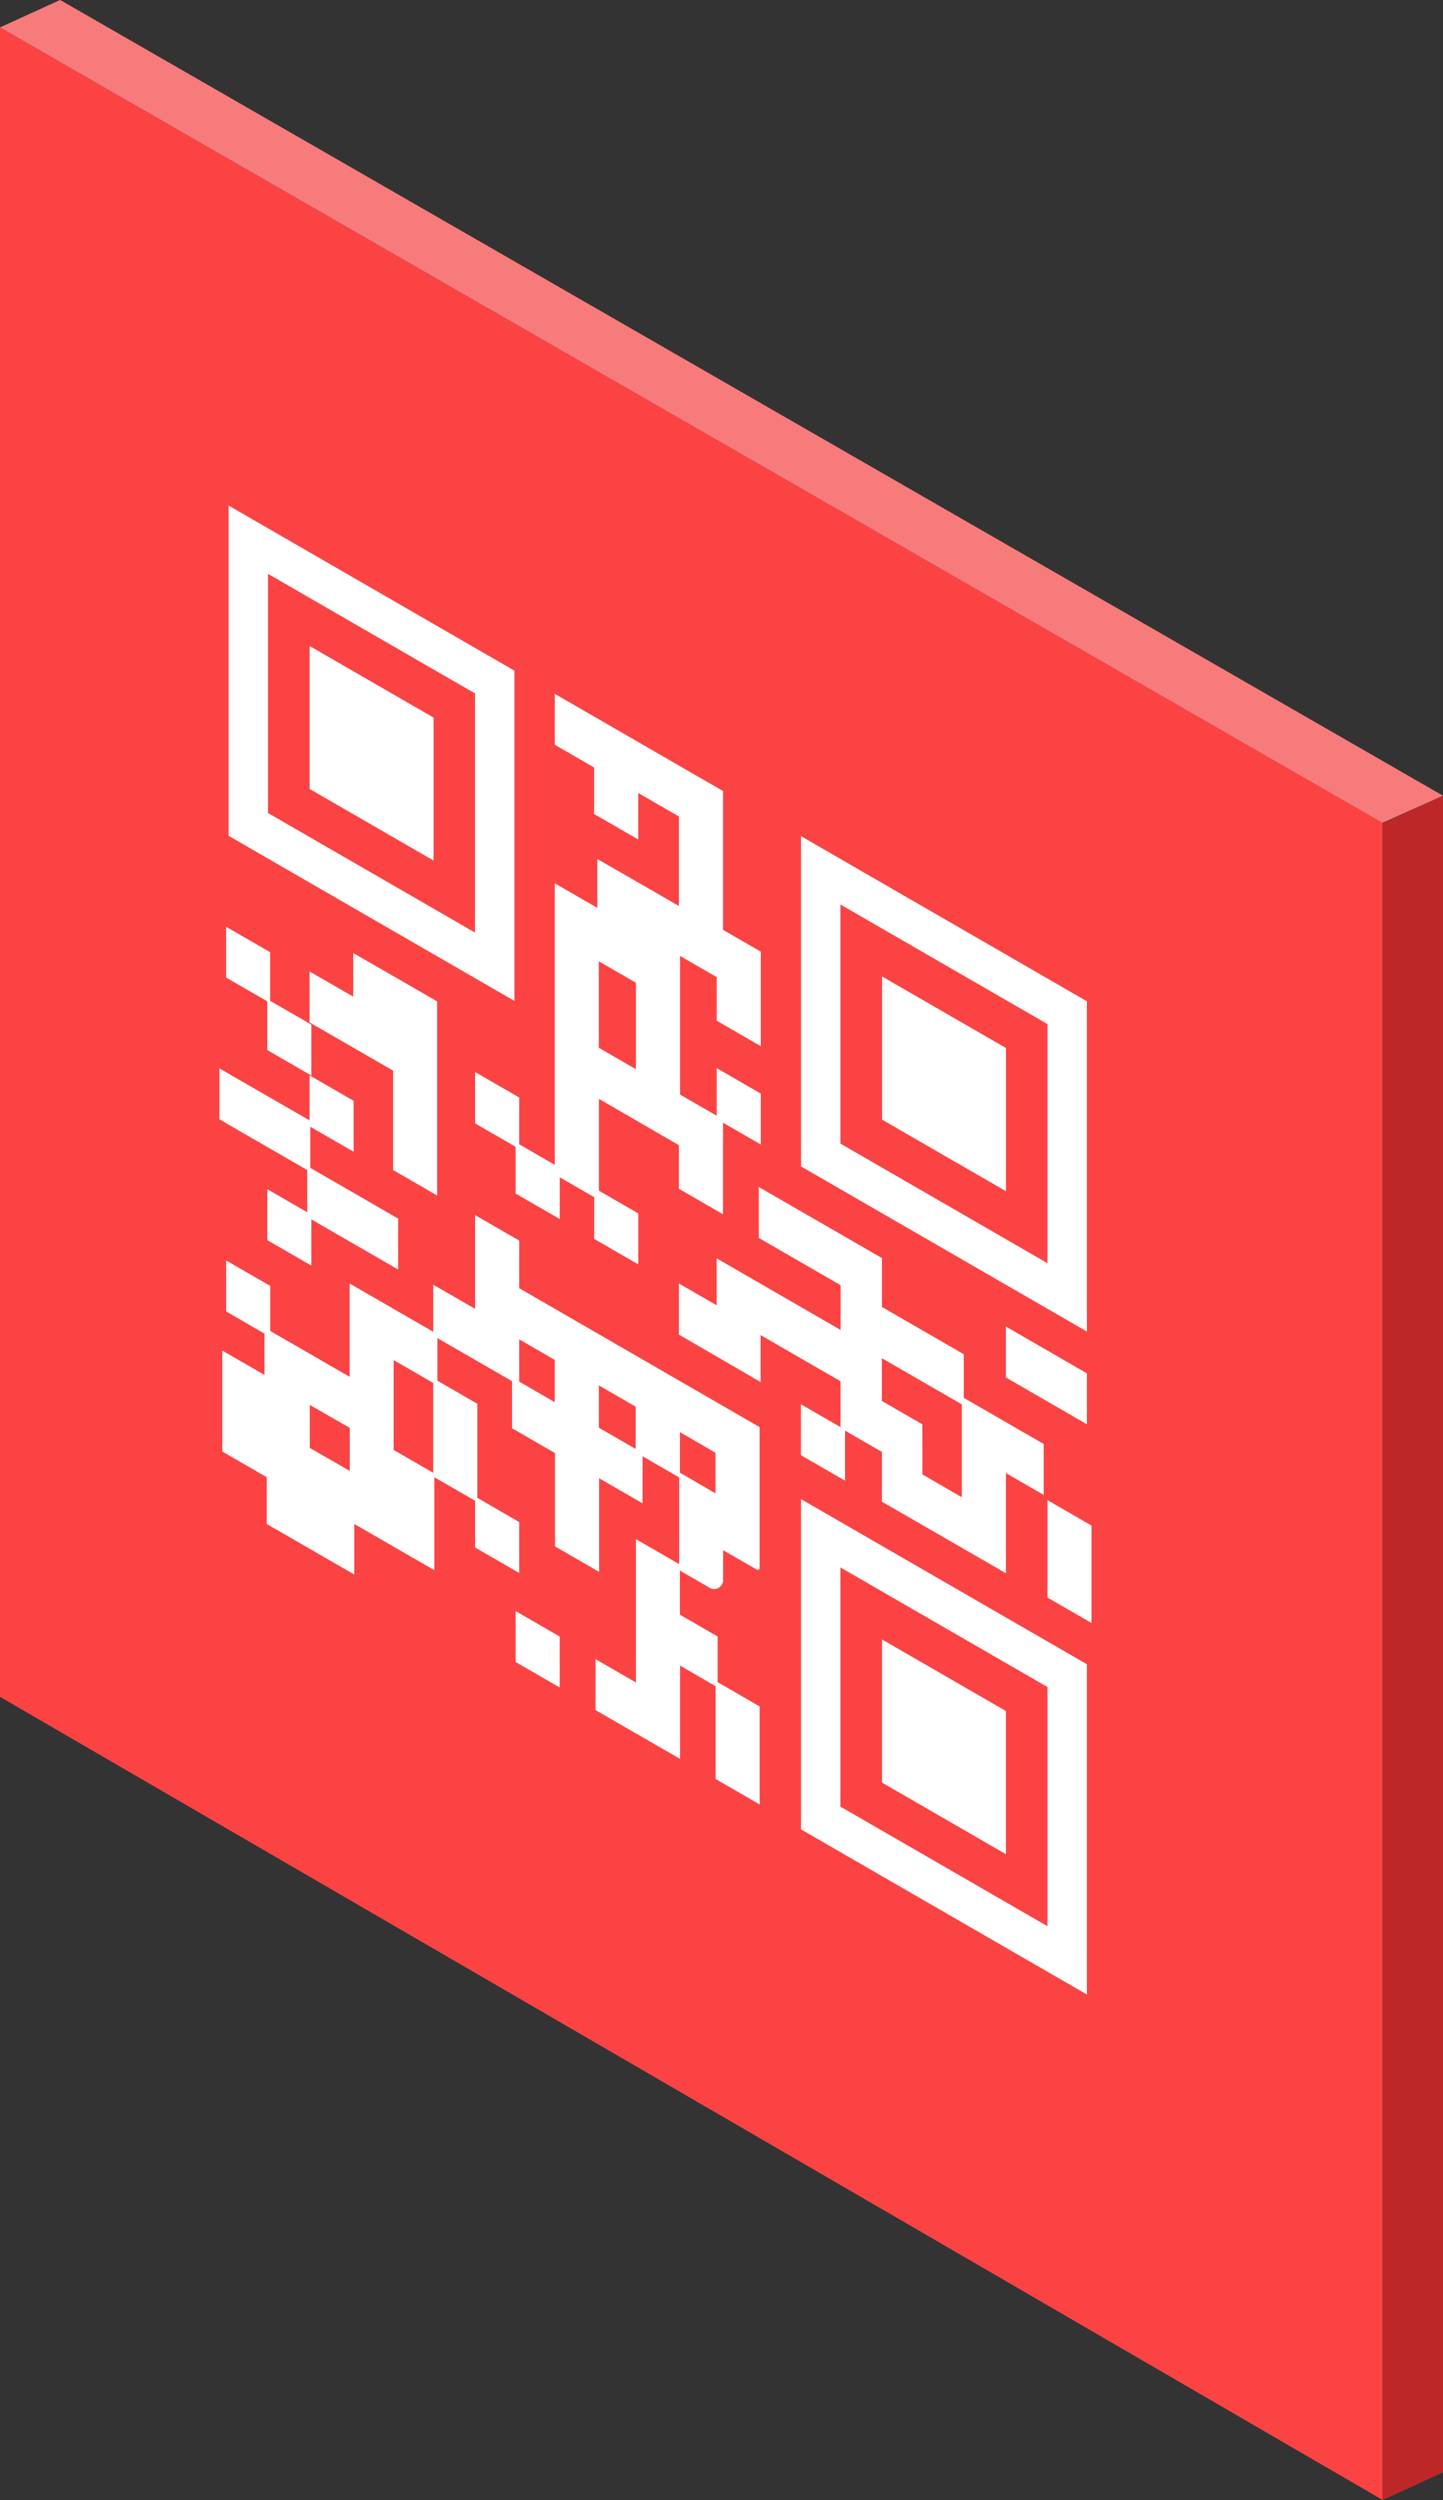 <svg xmlns="http://www.w3.org/2000/svg" width="32.49" height="56.26" viewBox="0 0 32.49 56.26">
  <rect x="0" y="0" width="32.49" height="56.26" fill="#333333" stroke="none"/>
  <g id="Group_202" data-name="Group 202" transform="translate(0)">
    <path id="Path_591" data-name="Path 591" d="M117.823,803.275l-1.36.622V766.164l1.36-.622Z" transform="translate(-85.333 -747.637)" fill="#be2727"/>
    <path id="Path_592" data-name="Path 592" d="M150.244,749.719v37.742l-31.13-18.073,0-37.567Z" transform="translate(-119.115 -731.203)" fill="#fc4343"/>
    <path id="Path_593" data-name="Path 593" d="M148.952,748.522l-1.362.611-31.128-17.9,1.355-.618Z" transform="translate(-116.463 -730.616)" fill="#f77b7b"/>
    <g id="Group_203" data-name="Group 203" transform="translate(4.94 11.376)">
      <g id="Group_185" data-name="Group 185" transform="translate(14.919 10.599)">
        <path id="Path_576" data-name="Path 576" d="M335.564,136.41l-2.79-1.611v-3.222l2.79,1.611Z" transform="translate(-332.773 -131.578)" fill="#fff"/>
      </g>
      <g id="Group_186" data-name="Group 186" transform="translate(13.095 7.441)">
        <path id="Path_577" data-name="Path 577" d="M328.907,124.881l6.437,3.716v7.432l-6.437-3.716Zm5.549,9.61V129.11l-4.661-2.691V131.8Z" transform="translate(-328.907 -124.881)" fill="#fff"/>
      </g>
      <g id="Group_187" data-name="Group 187" transform="translate(6.669 24.88)">
        <path id="Path_578" data-name="Path 578" d="M355.076,163.584l-.992-.573v-1.146l.992.573Z" transform="translate(-354.083 -161.865)" fill="#fff"/>
      </g>
      <g id="Group_188" data-name="Group 188" transform="translate(0.151 9.476)">
        <path id="Path_579" data-name="Path 579" d="M366.866,130.878l-.927-.535V129.2l.992.573v1.094l.927.535v1.146l-.992-.573Z" transform="translate(-365.939 -129.196)" fill="#fff"/>
      </g>
      <g id="Group_189" data-name="Group 189" transform="translate(18.644 22.383)">
        <path id="Path_580" data-name="Path 580" d="M328.685,156.57l.992.573v2.192l-.992-.573Z" transform="translate(-328.685 -156.57)" fill="#fff"/>
      </g>
      <g id="Group_190" data-name="Group 190" transform="translate(2.03 10.068)">
        <path id="Path_581" data-name="Path 581" d="M361.814,130.969l.985.569.008,0v4.372l-.992-.573V133.1l-1.88-1.085v-1.146l.983.567v-.981Z" transform="translate(-359.935 -130.451)" fill="#fff"/>
      </g>
      <g id="Group_191" data-name="Group 191" transform="translate(10.346 15.34)">
        <path id="Path_582" data-name="Path 582" d="M330.971,144.95V143.8l.85.49v-1.056l2.791,1.612v-1.008l-1.843-1.064v-1.146l2.773,1.6v1.1l1.843,1.064v.981l.806.465.143.083.85.49v1.146l-.85-.49v2.254l-.108-.063-.884-.51-1.8-1.038V147.59l-.831-.48v1.127l-.993-.573v-1.146l.892.515V146l-1.8-1.039v1.056Zm5.483,3.147.887.513v-2.09l-1.8-1.039v.962l.912.527Z" transform="translate(-330.971 -141.632)" fill="#fff"/>
      </g>
      <g id="Group_192" data-name="Group 192" transform="translate(5.755 4.24)">
        <path id="Path_583" data-name="Path 583" d="M350.065,128.65V129.8l-.993-.573v-.981l-1.8-1.042v2.066l.887.513v1.146l-.993-.573v-.939l-.776-.448v.939l-.993-.573v-1.052l-.913-.527V126.6l.993.573v1.053l.8.463v-6.337l.959.554v-1.1l.87.5.122.07.845.488v-2.015l-.916-.529v1.047l-.993-.573v-1.047l-.887-.513v-1.145l.887.512.993.573.916.529.143.083.85.49V123.4l.85.491v2.127l-.992-.573v-.981l-.825-.476v3.12l.825.476v-1.072l.992.573v1.146l-.85-.491Zm-1.96-4.059-.836-.483v1.946l.836.483Z" transform="translate(-344.482 -118.091)" fill="#fff"/>
      </g>
      <g id="Group_193" data-name="Group 193" transform="translate(17.709 18.477)">
        <path id="Path_584" data-name="Path 584" d="M328.907,148.285l1.823,1.053v1.146l-1.823-1.053Z" transform="translate(-328.907 -148.285)" fill="#fff"/>
      </g>
      <g id="Group_194" data-name="Group 194" transform="translate(0.063 15.973)">
        <path id="Path_585" data-name="Path 585" d="M345.491,145.639l-.862-.5v-1.146l.993.573v1.014l1.787,1.031v-2.1l1.883,1.087v-1.059l.942.543v-2.11l.993.573v1.072l5.413,3.126v3.169a.043.043,0,0,1-.065.037l-.757-.437v.683a.2.2,0,0,1-.292.169l-.681-.393v.993l.85.491v1.028l.946.546v2.205l-.992-.573v-2.088l-.8-.464v2.1l-.911-.526-.082-.047-.911-.526v-1.146l.911.526v-3.226l.973.562v-1.951l-.824-.476v1.059l-.979-.565V151l-.993-.573v-2.1l-.967-.558v-1.06l-.777-.448-.051-.029-.853-.493v.958l.9.522v2.116l.942.544v1.146l-.993-.573V149.4l-.918-.53v2.092l-.915-.528-.078-.045-.809-.467v1.138l-1.972-1.138v-1.052l-1-.578V146.02l.951.549Zm3.8,3.132v-2.022l-.891-.514v2.022Zm-2.779-1.528v.968l.9.517v-.968Zm6.508-.439v.952l.83.479v-.952Zm-.993-.573-.8-.464v.952l.8.463Zm3.619,2.089-.8-.464v.913l.8.464Z" transform="translate(-344.54 -142.976)" fill="#fff"/>
      </g>
      <g id="Group_195" data-name="Group 195" transform="translate(0 12.666)">
        <path id="Path_586" data-name="Path 586" d="M363.825,137.133v-1.014l.992.573v1.146l-.976-.563v.925l1.978,1.142v1.146l-1.954-1.128V140.4l-.992-.573v-1.146l.9.519v-.95l-1.978-1.142v-1.146Z" transform="translate(-361.795 -135.961)" fill="#fff"/>
      </g>
      <g id="Group_196" data-name="Group 196" transform="translate(2.03 3.158)">
        <path id="Path_587" data-name="Path 587" d="M362.9,120.628l-2.79-1.611V115.8l2.79,1.611Z" transform="translate(-360.108 -115.796)" fill="#fff"/>
      </g>
      <g id="Group_197" data-name="Group 197" transform="translate(0.207)">
        <path id="Path_588" data-name="Path 588" d="M356.242,109.1l6.436,3.716v7.432l-6.436-3.716Zm5.548,9.61v-5.382l-4.661-2.691v5.382Z" transform="translate(-356.242 -109.099)" fill="#fff"/>
      </g>
      <g id="Group_198" data-name="Group 198" transform="translate(14.919 25.518)">
        <path id="Path_589" data-name="Path 589" d="M332.773,163.219l2.79,1.611v3.222l-2.79-1.611Z" transform="translate(-332.773 -163.219)" fill="#fff"/>
      </g>
      <g id="Group_199" data-name="Group 199" transform="translate(13.095 22.36)">
        <path id="Path_590" data-name="Path 590" d="M335.344,167.669l-6.437-3.716v-7.432l6.437,3.716Zm-5.549-9.61v5.382l4.661,2.691V160.75Z" transform="translate(-328.907 -156.521)" fill="#fff"/>
      </g>
    </g>
  </g>
</svg>
